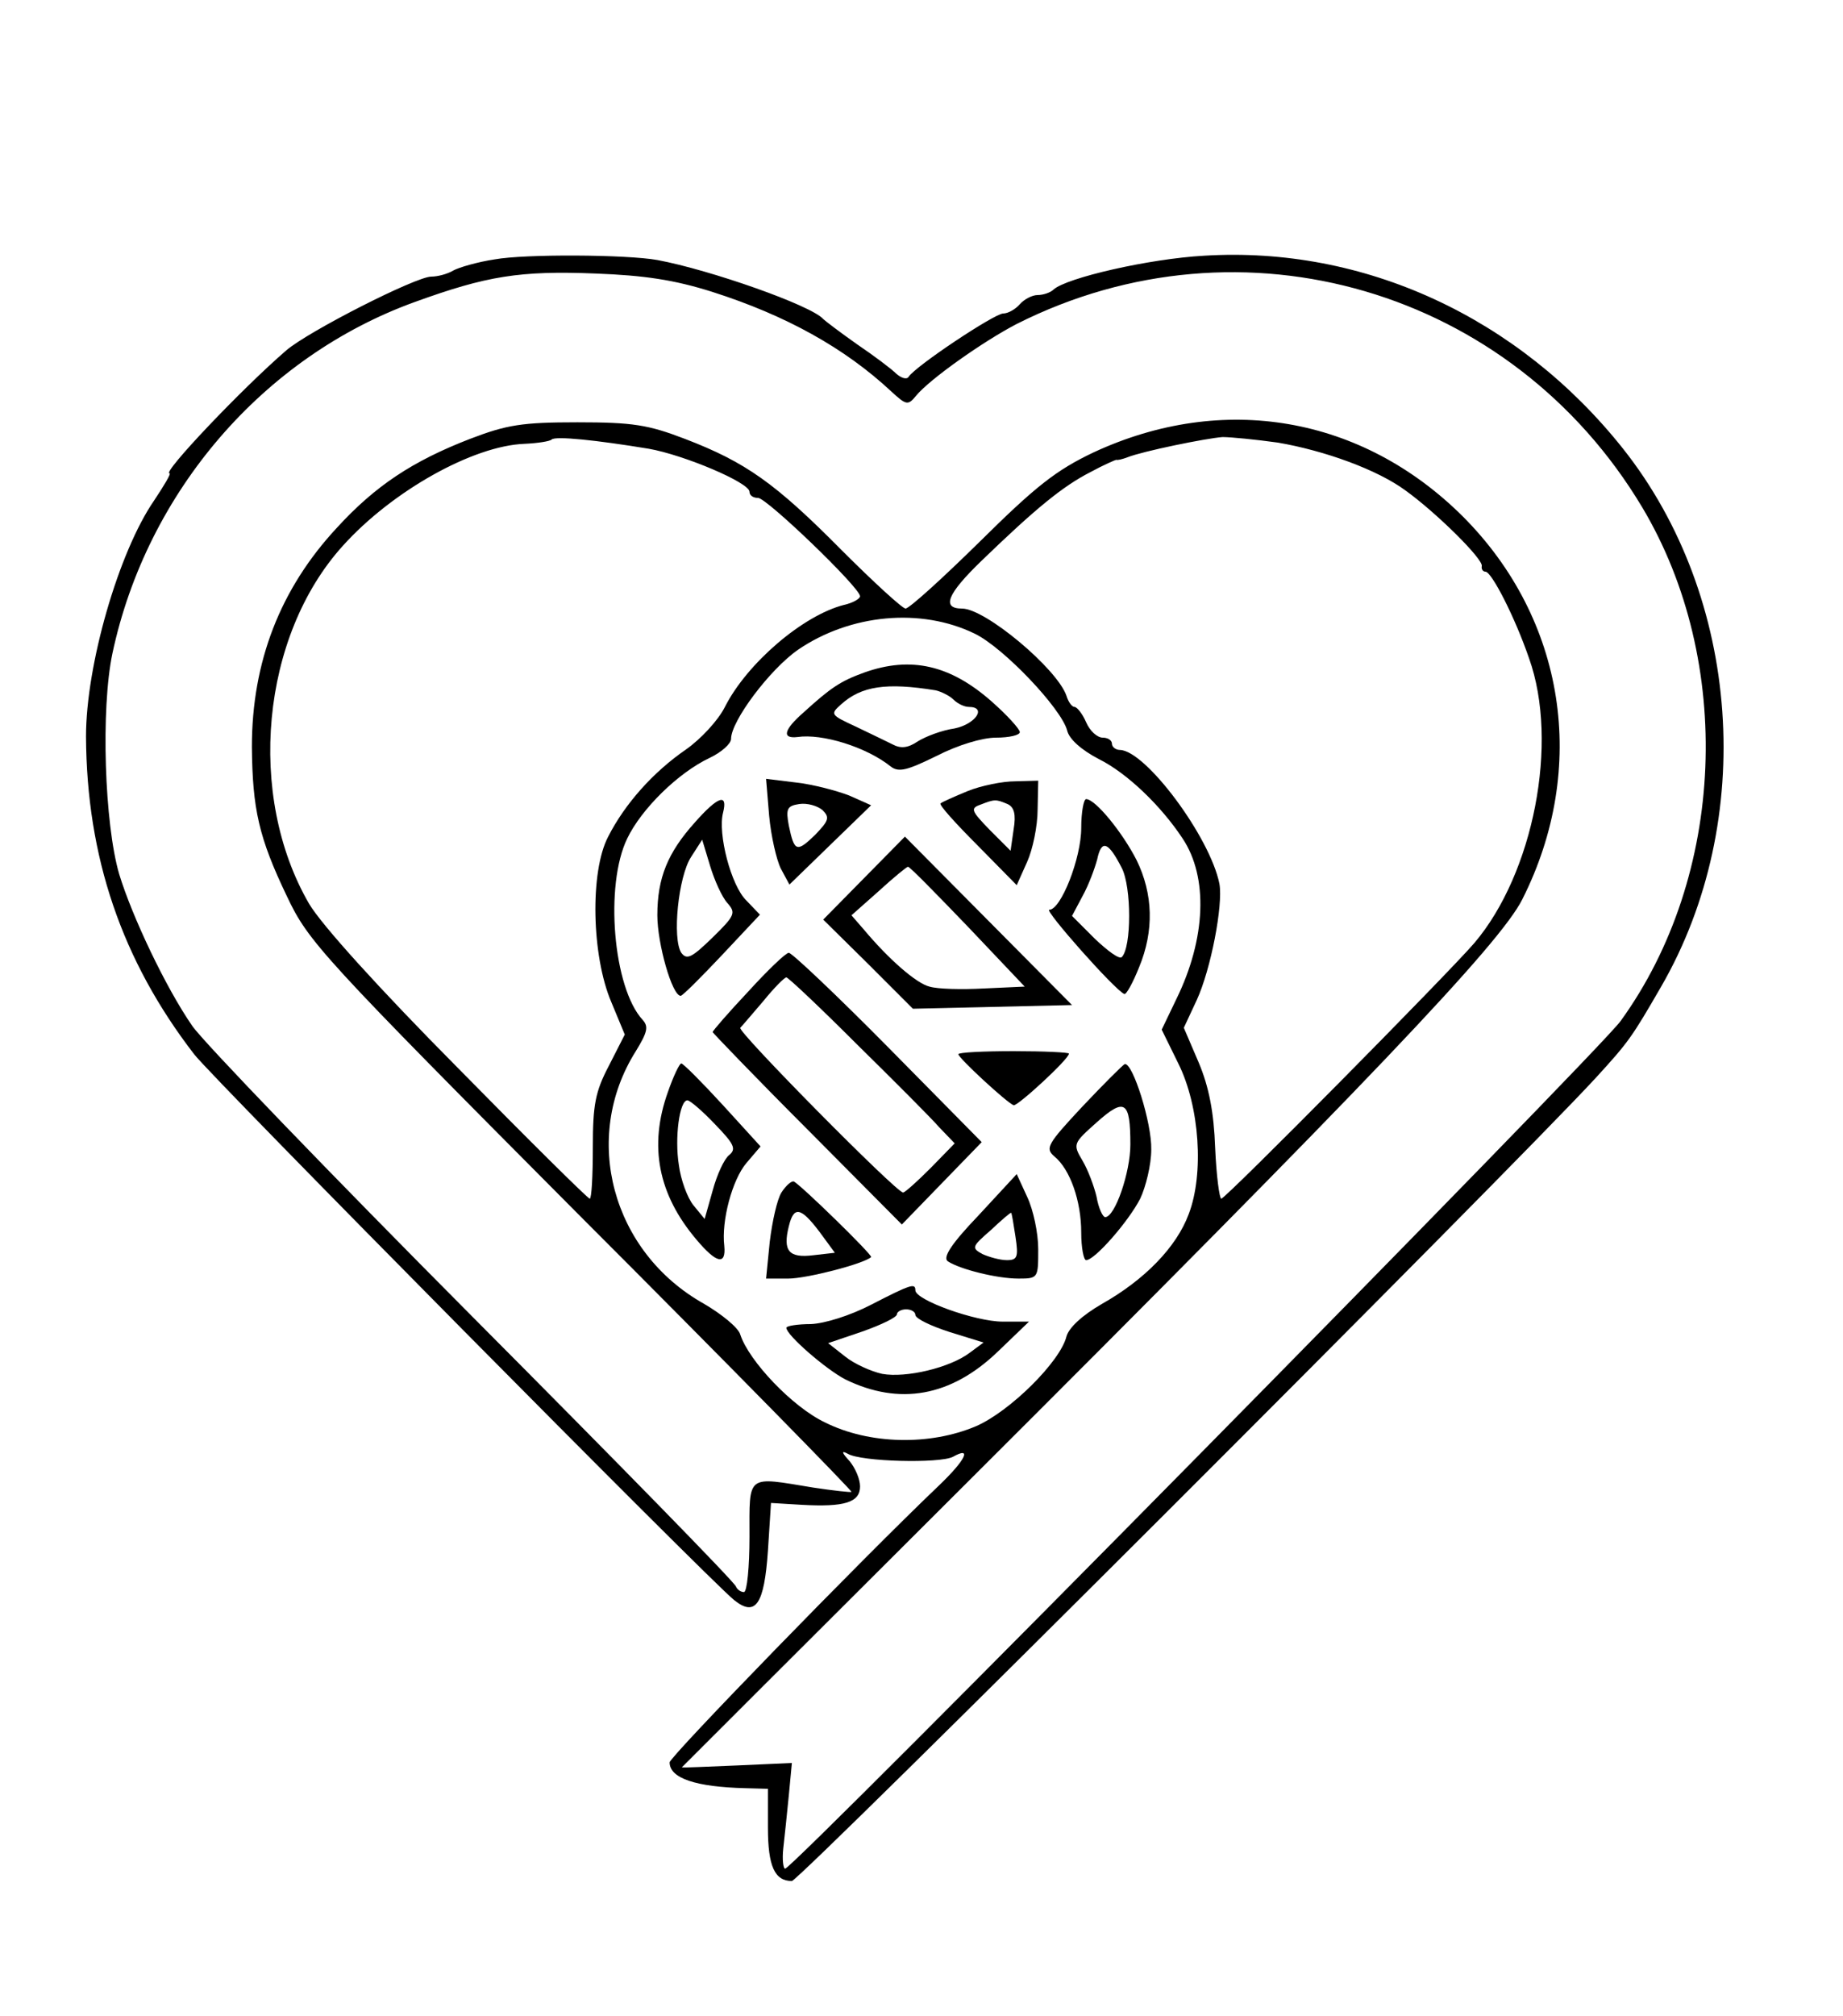 <?xml version="1.0" standalone="no"?>
<!DOCTYPE svg PUBLIC "-//W3C//DTD SVG 20010904//EN"
 "http://www.w3.org/TR/2001/REC-SVG-20010904/DTD/svg10.dtd">
<svg version="1.0" xmlns="http://www.w3.org/2000/svg"
 width="300pt" height="328pt" viewBox="0 0 300 328"
 preserveAspectRatio="xMidYMid meet">
<g transform="translate(0,328) scale(0.1,-0.1)"
fill="#000000" stroke="none">
<path d="M805 2858 c-27 -4 -58 -13 -67 -18 -10 -6 -26 -10 -36 -10 -25 0
-200 -89 -236 -120 -72 -62 -203 -200 -190 -200 3 0 -9 -20 -25 -44 -58 -84
-111 -268 -111 -384 1 -196 58 -364 176 -517 29 -38 837 -854 879 -888 35 -28
49 -7 55 80 l5 78 50 -3 c70 -4 95 4 95 30 0 12 -8 30 -17 41 -13 14 -14 18
-3 12 22 -13 149 -16 171 -5 32 18 21 -5 -23 -47 -126 -120 -438 -441 -438
-450 0 -26 43 -40 123 -42 l37 -1 0 -63 c0 -63 11 -87 39 -87 12 0 1171 1157
1309 1307 53 58 58 65 106 148 156 270 130 633 -62 875 -170 214 -422 330
-682 314 -90 -5 -224 -36 -245 -55 -5 -5 -17 -9 -26 -9 -9 0 -22 -7 -29 -15
-7 -8 -19 -15 -27 -15 -14 0 -142 -85 -154 -103 -3 -5 -12 -2 -20 5 -8 8 -36
29 -64 48 -27 19 -52 38 -55 41 -19 22 -184 80 -270 96 -50 9 -216 10 -265 1z
m355 -53 c119 -38 215 -91 291 -162 24 -22 27 -23 40 -7 22 27 110 89 164 117
367 185 806 56 1018 -298 150 -251 136 -600 -35 -836 -34 -48 -1347 -1379
-1360 -1379 -3 0 -5 15 -3 33 2 17 6 56 9 86 l5 53 -89 -4 c-50 -2 -90 -4 -90
-3 0 0 205 205 456 455 659 657 876 885 912 957 108 214 70 456 -97 623 -164
163 -390 202 -601 104 -61 -29 -94 -55 -185 -145 -61 -60 -115 -109 -121 -109
-5 0 -52 43 -104 95 -108 109 -156 143 -255 181 -60 23 -85 27 -175 27 -90 0
-115 -4 -175 -27 -93 -36 -154 -76 -217 -145 -92 -99 -138 -218 -138 -356 1
-101 11 -147 57 -243 35 -74 55 -96 479 -522 244 -244 442 -446 440 -447 -1
-1 -29 2 -62 7 -110 18 -104 23 -104 -80 0 -49 -4 -90 -9 -90 -5 0 -11 4 -13
9 -1 6 -194 203 -428 438 -234 235 -440 449 -457 474 -43 62 -98 178 -119 247
-24 82 -30 269 -11 359 56 263 246 483 493 572 116 42 170 51 294 46 78 -3
127 -10 190 -30z m-104 -255 c57 -10 164 -55 164 -70 0 -6 6 -10 14 -10 14 0
166 -146 166 -160 0 -4 -12 -11 -26 -14 -67 -17 -158 -95 -194 -166 -11 -22
-39 -52 -63 -69 -54 -37 -100 -89 -127 -142 -30 -57 -27 -194 5 -269 l22 -53
-26 -51 c-22 -42 -26 -63 -26 -133 0 -46 -2 -83 -5 -83 -3 0 -100 96 -215 213
-129 130 -222 233 -242 267 -102 176 -78 435 55 582 80 89 212 163 296 166 21
1 41 4 44 7 6 6 73 -1 158 -15z m1024 10 c76 -13 162 -44 208 -78 50 -36 127
-112 124 -123 -1 -5 2 -9 6 -9 10 0 48 -74 71 -141 49 -137 7 -350 -89 -463
-42 -49 -405 -416 -412 -416 -3 0 -8 37 -10 83 -2 57 -10 99 -27 139 l-24 56
21 45 c23 50 43 154 37 189 -15 76 -120 217 -162 218 -7 0 -13 5 -13 10 0 6
-7 10 -15 10 -9 0 -21 11 -27 25 -6 14 -15 25 -19 25 -4 0 -10 8 -13 18 -15
44 -132 142 -170 142 -34 0 -24 24 32 78 88 85 132 121 177 144 22 12 41 20
42 20 2 -1 10 1 18 4 25 10 128 31 155 33 14 0 54 -4 90 -9z m-493 -311 c47
-23 140 -121 150 -157 3 -14 23 -32 52 -47 46 -23 101 -76 136 -129 42 -63 38
-163 -10 -261 l-24 -50 27 -55 c35 -70 42 -180 17 -245 -20 -54 -72 -107 -141
-146 -33 -19 -54 -39 -58 -53 -10 -41 -92 -122 -147 -146 -75 -32 -174 -30
-246 6 -53 25 -124 100 -138 143 -3 11 -30 33 -59 50 -150 84 -200 270 -111
411 19 31 21 40 11 51 -48 52 -62 219 -25 295 23 48 83 107 134 131 19 9 35
23 35 31 0 29 63 113 109 145 85 58 200 69 288 26z"/>
<path d="M1407 2186 c-39 -14 -55 -25 -99 -65 -32 -28 -36 -43 -10 -40 40 6
112 -16 152 -48 13 -10 27 -6 74 17 35 18 75 30 97 30 22 0 39 4 39 9 0 5 -21
28 -46 50 -67 59 -131 74 -207 47z m116 -29 c9 -2 23 -9 29 -15 7 -7 18 -12
25 -12 30 0 11 -28 -23 -35 -21 -3 -47 -13 -60 -21 -16 -11 -28 -12 -41 -5
-10 5 -37 18 -60 29 -41 19 -42 20 -24 36 33 30 74 36 154 23z"/>
<path d="M1252 1953 c3 -33 12 -72 19 -86 l14 -26 67 65 66 64 -36 16 c-21 8
-59 18 -86 21 l-49 6 5 -60z m75 -31 c-30 -29 -34 -28 -43 15 -5 27 -3 32 17
35 13 2 30 -3 38 -10 12 -12 10 -17 -12 -40z"/>
<path d="M1575 1993 c-22 -9 -42 -18 -44 -20 -3 -2 24 -32 60 -68 l64 -65 17
38 c9 20 17 58 17 85 l1 47 -37 -1 c-21 0 -56 -7 -78 -16z m65 -21 c11 -5 14
-17 10 -41 l-5 -35 -34 34 c-30 31 -32 35 -15 41 23 9 25 9 44 1z"/>
<path d="M1131 1942 c-44 -49 -61 -90 -61 -151 0 -46 24 -131 38 -131 3 0 33
30 67 66 l62 66 -22 23 c-25 24 -47 109 -38 143 8 32 -8 27 -46 -16z m53 -131
c14 -16 13 -20 -25 -57 -33 -32 -41 -36 -50 -24 -15 23 -5 124 16 156 l18 28
13 -43 c7 -23 19 -50 28 -60z"/>
<path d="M1760 1933 c0 -49 -33 -133 -52 -133 -9 0 106 -130 122 -137 3 -2 14
18 24 43 25 60 23 120 -4 175 -23 45 -67 99 -82 99 -4 0 -8 -21 -8 -47z m66
-65 c16 -31 16 -129 0 -145 -4 -4 -23 10 -44 30 l-37 37 17 32 c10 18 20 45
24 60 7 33 18 29 40 -14z"/>
<path d="M1407 1852 l-67 -68 73 -72 73 -73 130 3 129 3 -136 137 -136 137
-66 -67z m168 -79 l93 -98 -66 -3 c-37 -2 -76 -1 -89 3 -21 5 -66 44 -107 93
l-20 23 44 39 c24 22 46 40 48 40 3 0 46 -44 97 -97z"/>
<path d="M1218 1667 c-32 -34 -58 -64 -58 -66 0 -1 69 -73 154 -158 l154 -155
65 67 65 67 -152 154 c-84 85 -157 154 -162 154 -5 0 -35 -29 -66 -63z m177
-86 c61 -60 121 -120 134 -135 l25 -26 -39 -40 c-22 -22 -42 -40 -45 -40 -11
0 -271 263 -265 268 3 3 20 23 38 44 17 21 34 38 37 38 3 0 55 -49 115 -109z"/>
<path d="M1560 1565 c0 -6 79 -79 90 -83 6 -2 90 75 90 84 0 2 -40 4 -90 4
-49 0 -90 -2 -90 -5z"/>
<path d="M1087 1503 c-31 -87 -16 -166 47 -240 32 -38 48 -42 45 -10 -5 41 13
108 36 135 l23 27 -62 68 c-34 37 -64 67 -67 67 -3 0 -13 -21 -22 -47z m76
-51 c32 -33 36 -41 24 -51 -8 -6 -20 -32 -27 -58 l-13 -46 -18 22 c-10 12 -21
42 -24 66 -7 44 1 105 14 105 4 0 24 -17 44 -38z"/>
<path d="M1762 1480 c-57 -61 -61 -68 -46 -81 26 -21 44 -73 44 -124 0 -25 4
-45 8 -45 14 0 69 63 88 100 9 19 18 55 18 80 1 43 -30 141 -43 139 -3 -1 -34
-32 -69 -69z m78 -62 c0 -45 -25 -118 -41 -118 -4 0 -11 15 -14 33 -4 17 -14
44 -23 59 -16 27 -15 28 23 62 46 41 55 35 55 -36z"/>
<path d="M1593 1303 c-45 -47 -59 -69 -50 -75 20 -13 80 -28 115 -28 32 0 32
1 32 48 0 26 -8 64 -18 85 l-17 37 -62 -67z m60 -35 c5 -33 3 -38 -14 -38 -11
0 -29 5 -40 10 -18 10 -17 12 14 39 17 16 32 29 33 28 1 -1 4 -19 7 -39z"/>
<path d="M1272 1340 c-7 -11 -15 -47 -19 -80 l-6 -60 36 0 c30 0 123 24 135
35 3 3 -116 119 -126 123 -4 1 -13 -7 -20 -18z m62 -64 l25 -34 -35 -4 c-40
-5 -50 7 -40 47 8 33 19 32 50 -9z"/>
<path d="M1417 1157 c-33 -17 -74 -30 -97 -31 -22 0 -40 -3 -40 -6 0 -12 65
-68 96 -84 88 -43 172 -28 248 45 l51 49 -43 0 c-44 0 -142 35 -142 51 0 12
-7 10 -73 -24z m73 -16 c0 -6 25 -18 56 -28 l55 -17 -23 -17 c-32 -24 -103
-41 -142 -34 -18 4 -45 16 -60 28 l-28 22 56 19 c31 11 56 23 56 28 0 4 7 8
15 8 8 0 15 -4 15 -9z"/>
</g>
</svg>
